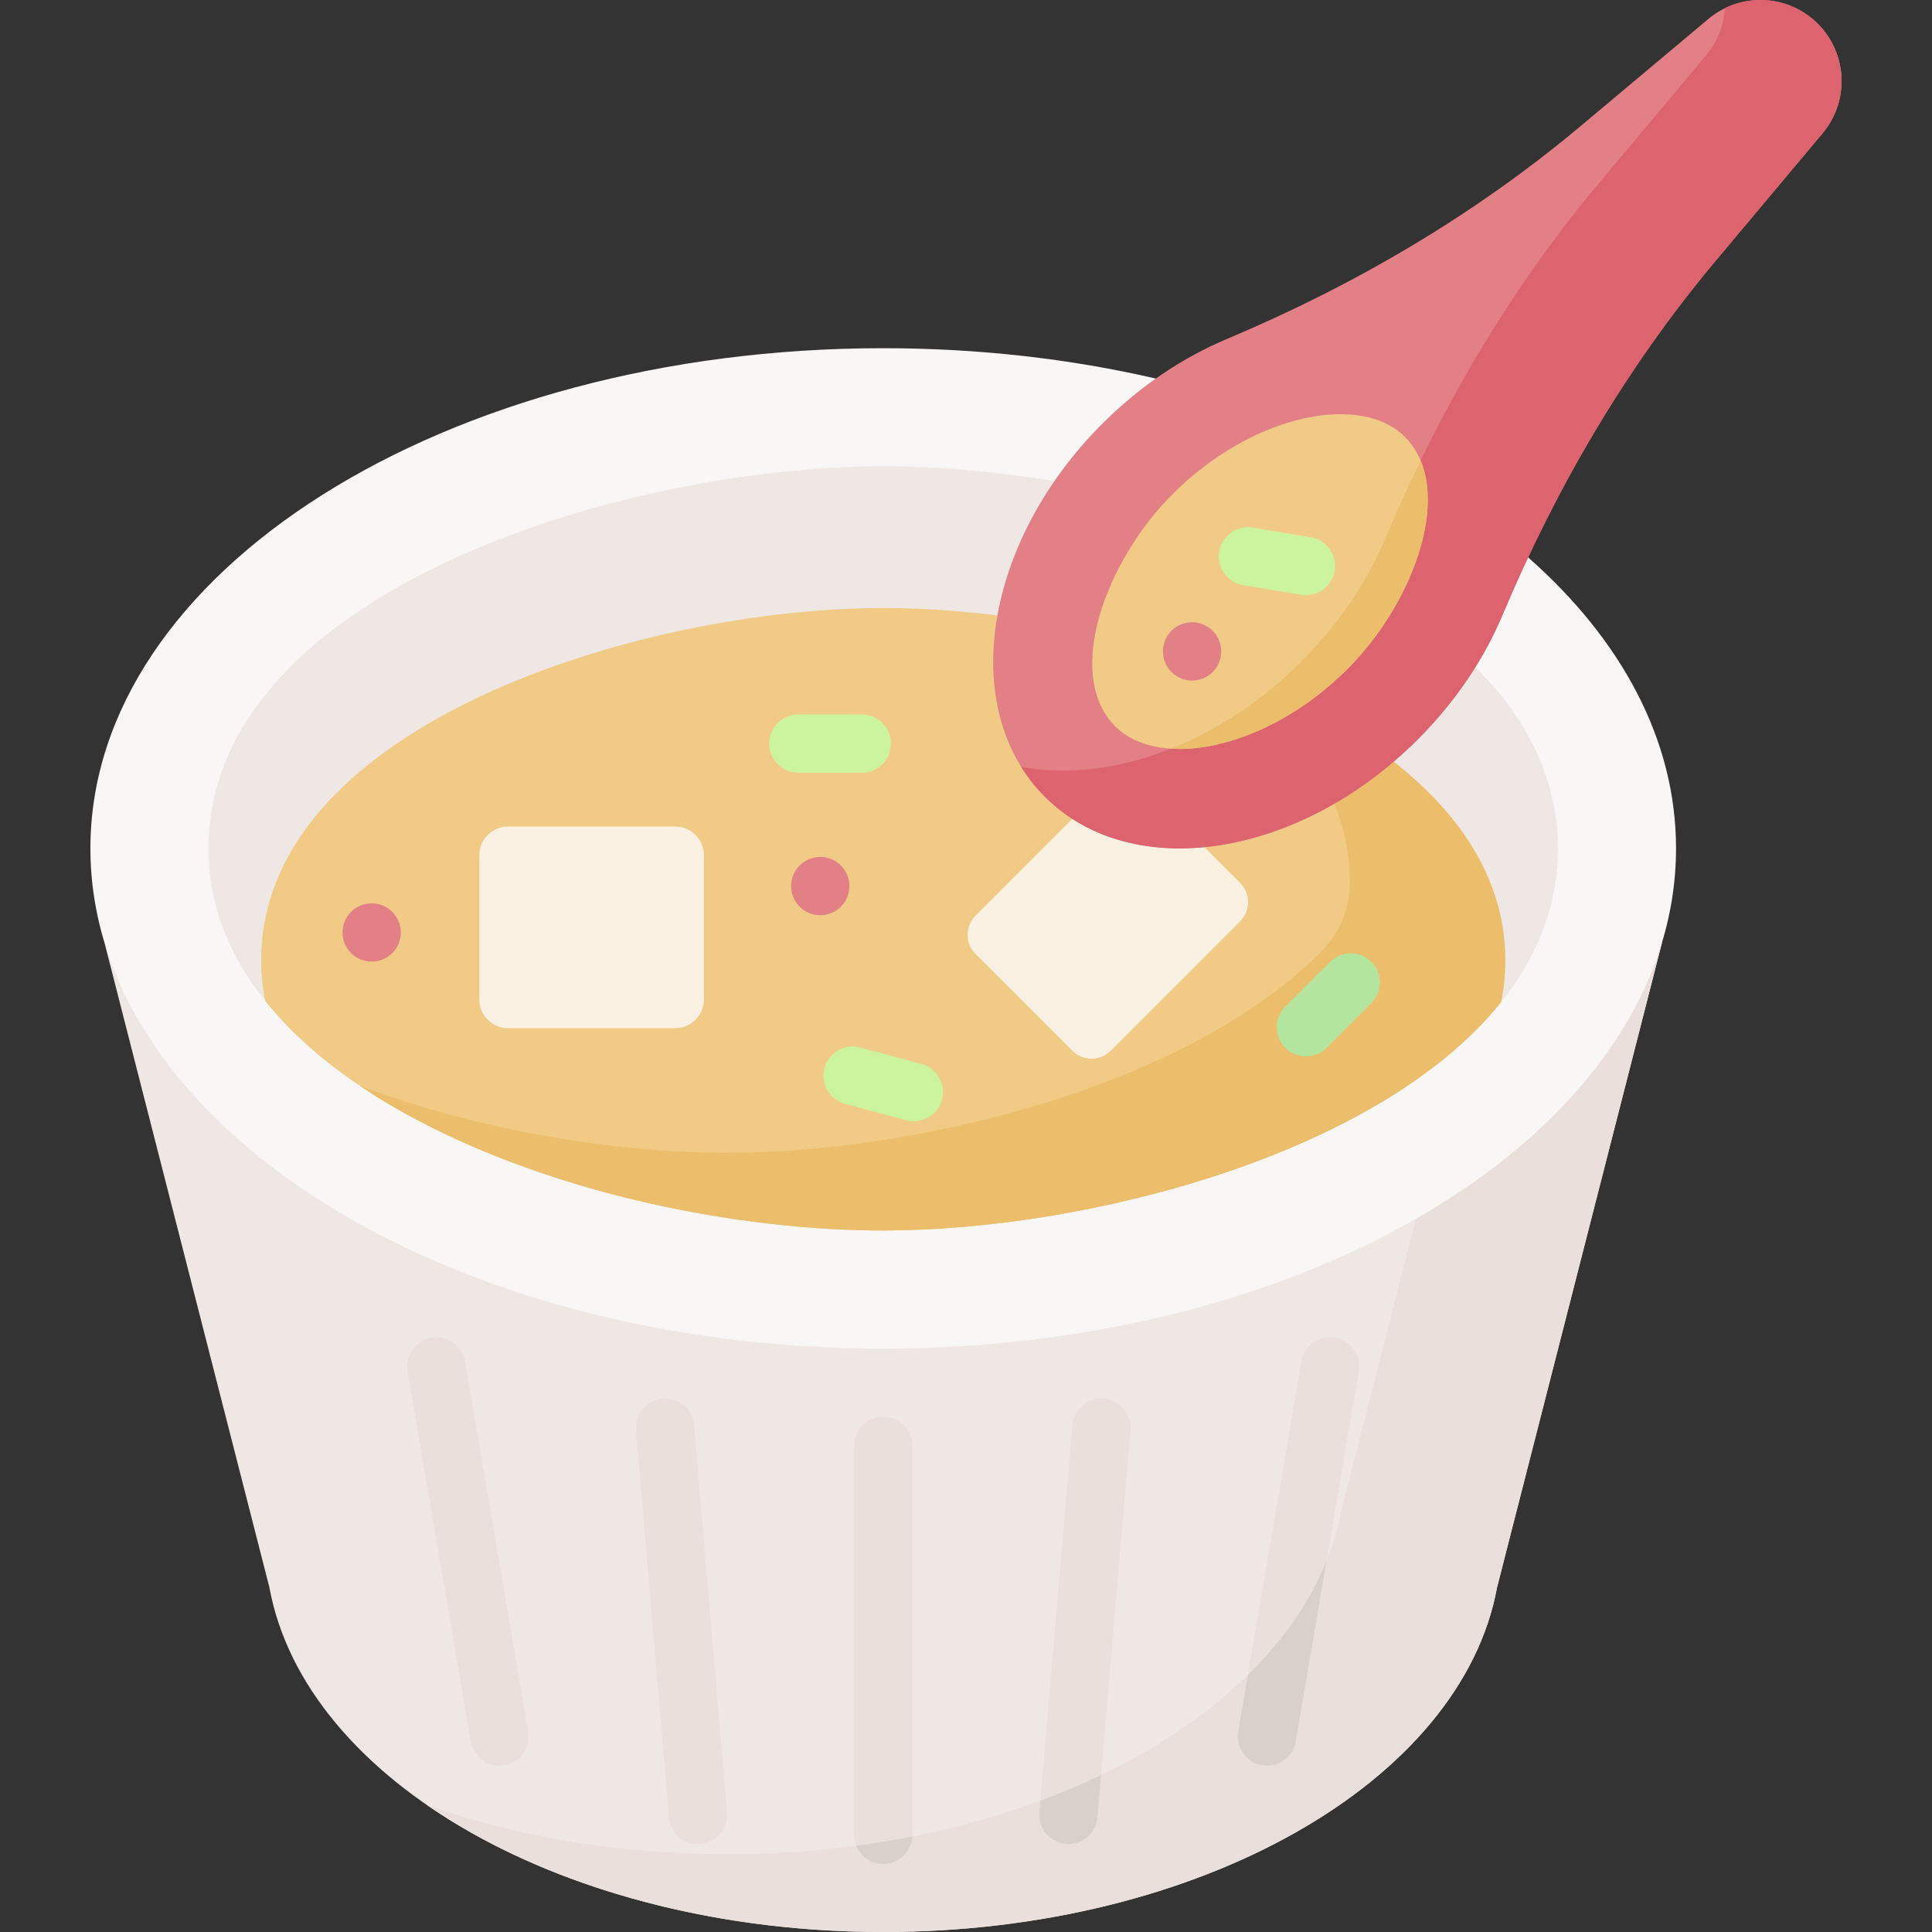 <svg id="Capa_1" enable-background="new 0 0 512 512" height="512" viewBox="0 0 512 512" width="512" xmlns="http://www.w3.org/2000/svg"><rect x="0" y="0" width="512" height="512" fill="#333333" stroke="none"/><g><path d="m27.687 249.82 43.701 170.84c9.41 51.419 78.652 91.34 162.674 91.34s153.263-39.922 162.674-91.34l43.701-170.839c-18.522 61.263-394.228 61.263-412.75-.001z" fill="#efe7e4"/><path d="m375.238 323.007-19.709 77.049c-9.41 51.419-78.652 91.34-162.673 91.34-28.945 0-56.136-4.738-79.731-13.052 29.944 20.682 73.039 33.656 120.937 33.656 84.021 0 153.263-39.922 162.674-91.34l43.701-170.839c-19.891 10.535-35.106 26.115-65.199 73.186z" fill="#eadfda"/><path d="m306.307 100.322c-22.527-5.204-46.86-8.045-72.245-8.045-116.037 0-210.103 59.348-210.103 132.557s94.066 132.557 210.103 132.557 210.103-59.348 210.103-132.557c0-28.767-14.525-55.394-39.199-77.121z" fill="#f9f6f6"/><path d="m279.406 127.529c-15.598-2.621-31.035-3.954-45.344-3.954-69.63 0-178.805 33.581-178.805 101.259 0 65.061 103.857 101.259 178.805 101.259 69.629 0 178.805-33.582 178.805-101.259 0-18.407-8.288-34.475-21.853-48.062z" fill="#efe7e4"/><path d="m369.336 201.853c-30.844 26.343-108.315-20.219-105.006-38.764-10.413-1.299-20.619-1.956-30.268-1.956-64.194 0-164.846 30.96-164.846 93.354 0 3.687.362 7.272 1.057 10.756 31.465 39.455 106.17 60.85 163.789 60.85 53.871 0 131.415-20.102 163.754-60.544.717-3.571 1.092-7.258 1.092-11.062 0-20.895-11.584-38.521-29.572-52.634z" fill="#f1cb86"/><path d="m369.336 201.853c-9.117-3.368-15.522 0-15.734 11.145 2.656 6.547 4.099 13.513 4.099 20.885v.114c-.013 6.791-2.753 13.334-7.534 18.156-35.316 35.622-106.744 53.336-157.313 53.336-30.65 0-66.135-6.054-97.375-17.66 37.105 24.965 93.154 38.264 138.582 38.264 53.871 0 131.415-20.102 163.754-60.544.717-3.571 1.092-7.258 1.092-11.062.001-20.895-11.583-38.521-29.571-52.634z" fill="#ecbe6b"/><path d="m178.954 272.479h-44.33c-4.189 0-7.584-3.396-7.584-7.584v-38.267c0-4.189 3.396-7.584 7.584-7.584h44.33c4.189 0 7.584 3.396 7.584 7.584v38.267c0 4.188-3.395 7.584-7.584 7.584z" fill="#fbf1e2"/><path d="m319.171 224.51c-13.553-14.597-25.58-7.5-34.998-7.5l-25.639 25.639c-2.807 2.807-2.807 7.358 0 10.165l25.644 25.644c2.807 2.807 7.358 2.807 10.165 0l34.306-34.306c2.807-2.807 2.807-7.358 0-10.165z" fill="#fbf1e2"/><path d="m228.37 204.789h-16.792c-4.267 0-7.726-3.459-7.726-7.726s3.459-7.726 7.726-7.726h16.792c4.267 0 7.726 3.459 7.726 7.726s-3.459 7.726-7.726 7.726z" fill="#ccf49f"/><path d="m346.087 279.956c-1.977 0-3.955-.755-5.463-2.263-3.018-3.017-3.018-7.909 0-10.927l11.874-11.874c3.017-3.017 7.909-3.017 10.927 0s3.018 7.909 0 10.927l-11.874 11.874c-1.51 1.508-3.487 2.263-5.464 2.263z" fill="#b3e59f"/><path d="m242.177 297.143c-.662 0-1.335-.086-2.005-.265l-16.22-4.346c-4.122-1.105-6.568-5.341-5.464-9.463 1.105-4.123 5.346-6.563 9.463-5.464l16.22 4.346c4.122 1.105 6.568 5.341 5.464 9.463-.925 3.452-4.047 5.729-7.458 5.729z" fill="#ccf49f"/><circle cx="98.501" cy="247.116" fill="#e28086" r="7.726"/><circle cx="217.374" cy="234.823" fill="#e28086" r="7.726"/><path d="m335.781 467.899c-.431 0-.868-.036-1.308-.111-4.206-.717-7.035-4.708-6.317-8.915l16.72-98.053c.717-4.206 4.706-7.035 8.915-6.317 4.206.717 7.035 4.709 6.317 8.915l-16.72 98.053c-.643 3.766-3.911 6.428-7.607 6.428zm-44.943 13.719 8.757-102.575c.363-4.252-2.789-7.992-7.041-8.355-4.251-.368-7.992 2.79-8.355 7.041l-8.757 102.575c-.363 4.251 2.789 7.992 7.041 8.355.223.019.445.029.665.029 3.97 0 7.346-3.042 7.69-7.07zm-49.05 4.627v-103.1c0-4.267-3.459-7.726-7.726-7.726s-7.726 3.459-7.726 7.726v103.101c0 4.267 3.459 7.726 7.726 7.726s7.726-3.459 7.726-7.727zm-56.158 2.414c4.252-.362 7.404-4.103 7.042-8.355l-8.746-102.575c-.362-4.252-4.103-7.411-8.355-7.042-4.252.362-7.404 4.103-7.042 8.355l8.746 102.575c.343 4.029 3.719 7.07 7.69 7.07.22.001.442-.009.665-.028zm-51.979-20.871c4.206-.717 7.035-4.708 6.317-8.915l-16.72-98.053c-.717-4.207-4.713-7.035-8.915-6.317-4.206.717-7.035 4.709-6.317 8.915l16.72 98.053c.642 3.767 3.91 6.429 7.607 6.429.431-.001.869-.037 1.308-.112z" fill="#eadfda"/><g fill="#dad0cb"><path d="m334.473 467.788c.44.075.877.111 1.308.111 3.697 0 6.965-2.662 7.607-6.429l8.14-47.738c-4.387 10.831-11.486 20.977-20.814 30.133l-2.559 15.007c-.717 4.207 2.112 8.198 6.318 8.916z"/><path d="m241.774 486.708c-4.863.959-9.823 1.779-14.87 2.452 1.15 2.823 3.921 4.812 7.157 4.812 4.113 0 7.474-3.212 7.713-7.264z"/><path d="m282.483 488.659c.223.019.445.029.665.029 3.97 0 7.346-3.042 7.69-7.07l.956-11.203c-5.134 2.46-10.506 4.733-16.089 6.803l-.264 3.087c-.363 4.25 2.79 7.991 7.042 8.354z"/></g><path d="m481.745 6.296c-7.879-7.879-20.472-8.431-29.01-1.272l-33.852 28.385c-28.154 23.607-60.008 42.232-93.875 56.48-11.533 4.852-22.868 12.382-32.907 22.42-31.488 31.488-38.293 75.736-15.199 98.829 23.094 23.094 67.341 16.289 98.829-15.199 10.038-10.038 17.568-21.374 22.42-32.907 14.248-33.867 32.873-65.72 56.48-93.875l28.385-33.852c7.16-8.537 6.608-21.13-1.271-29.009z" fill="#e28086"/><path d="m481.745 6.296c-6.622-6.621-16.573-8.068-24.648-4.111-.267 4.457-1.918 8.86-4.985 12.518l-28.385 33.852c-23.608 28.154-42.232 60.008-56.48 93.875-4.852 11.533-12.382 22.868-22.42 32.907-22.351 22.351-51.13 32.265-74.209 27.878 1.77 2.848 3.863 5.503 6.285 7.925 23.094 23.094 67.341 16.289 98.829-15.199 10.038-10.038 17.568-21.374 22.42-32.907 14.248-33.867 32.873-65.72 56.48-93.875l28.385-33.852c7.159-8.539 6.607-21.132-1.272-29.011z" fill="#dd636e"/><path d="m295.547 192.494c-13.536-13.536-2.783-43.558 15.199-61.539 21.288-21.288 49.848-26.89 61.539-15.199 13.536 13.536 2.783 43.558-15.199 61.539-21.288 21.288-49.849 26.89-61.539 15.199z" fill="#f1cb86"/><path d="m344.825 175.336c-10.504 10.504-22.427 18.26-34.511 23.077 13.711.878 31.993-6.34 46.772-21.119 15.559-15.558 25.706-40.131 19.389-55.24-3.26 6.699-6.335 13.495-9.229 20.374-4.852 11.535-12.382 22.87-22.421 32.908z" fill="#ecbe6b"/><circle cx="315.907" cy="172.628" fill="#e28086" r="7.726"/><path d="m346.096 157.724c-.421 0-.846-.034-1.274-.105l-15.333-2.544c-4.21-.698-7.056-4.677-6.358-8.887s4.676-7.058 8.887-6.358l15.333 2.544c4.21.699 7.056 4.677 6.358 8.887-.628 3.781-3.903 6.463-7.613 6.463z" fill="#ccf49f"/></g></svg>